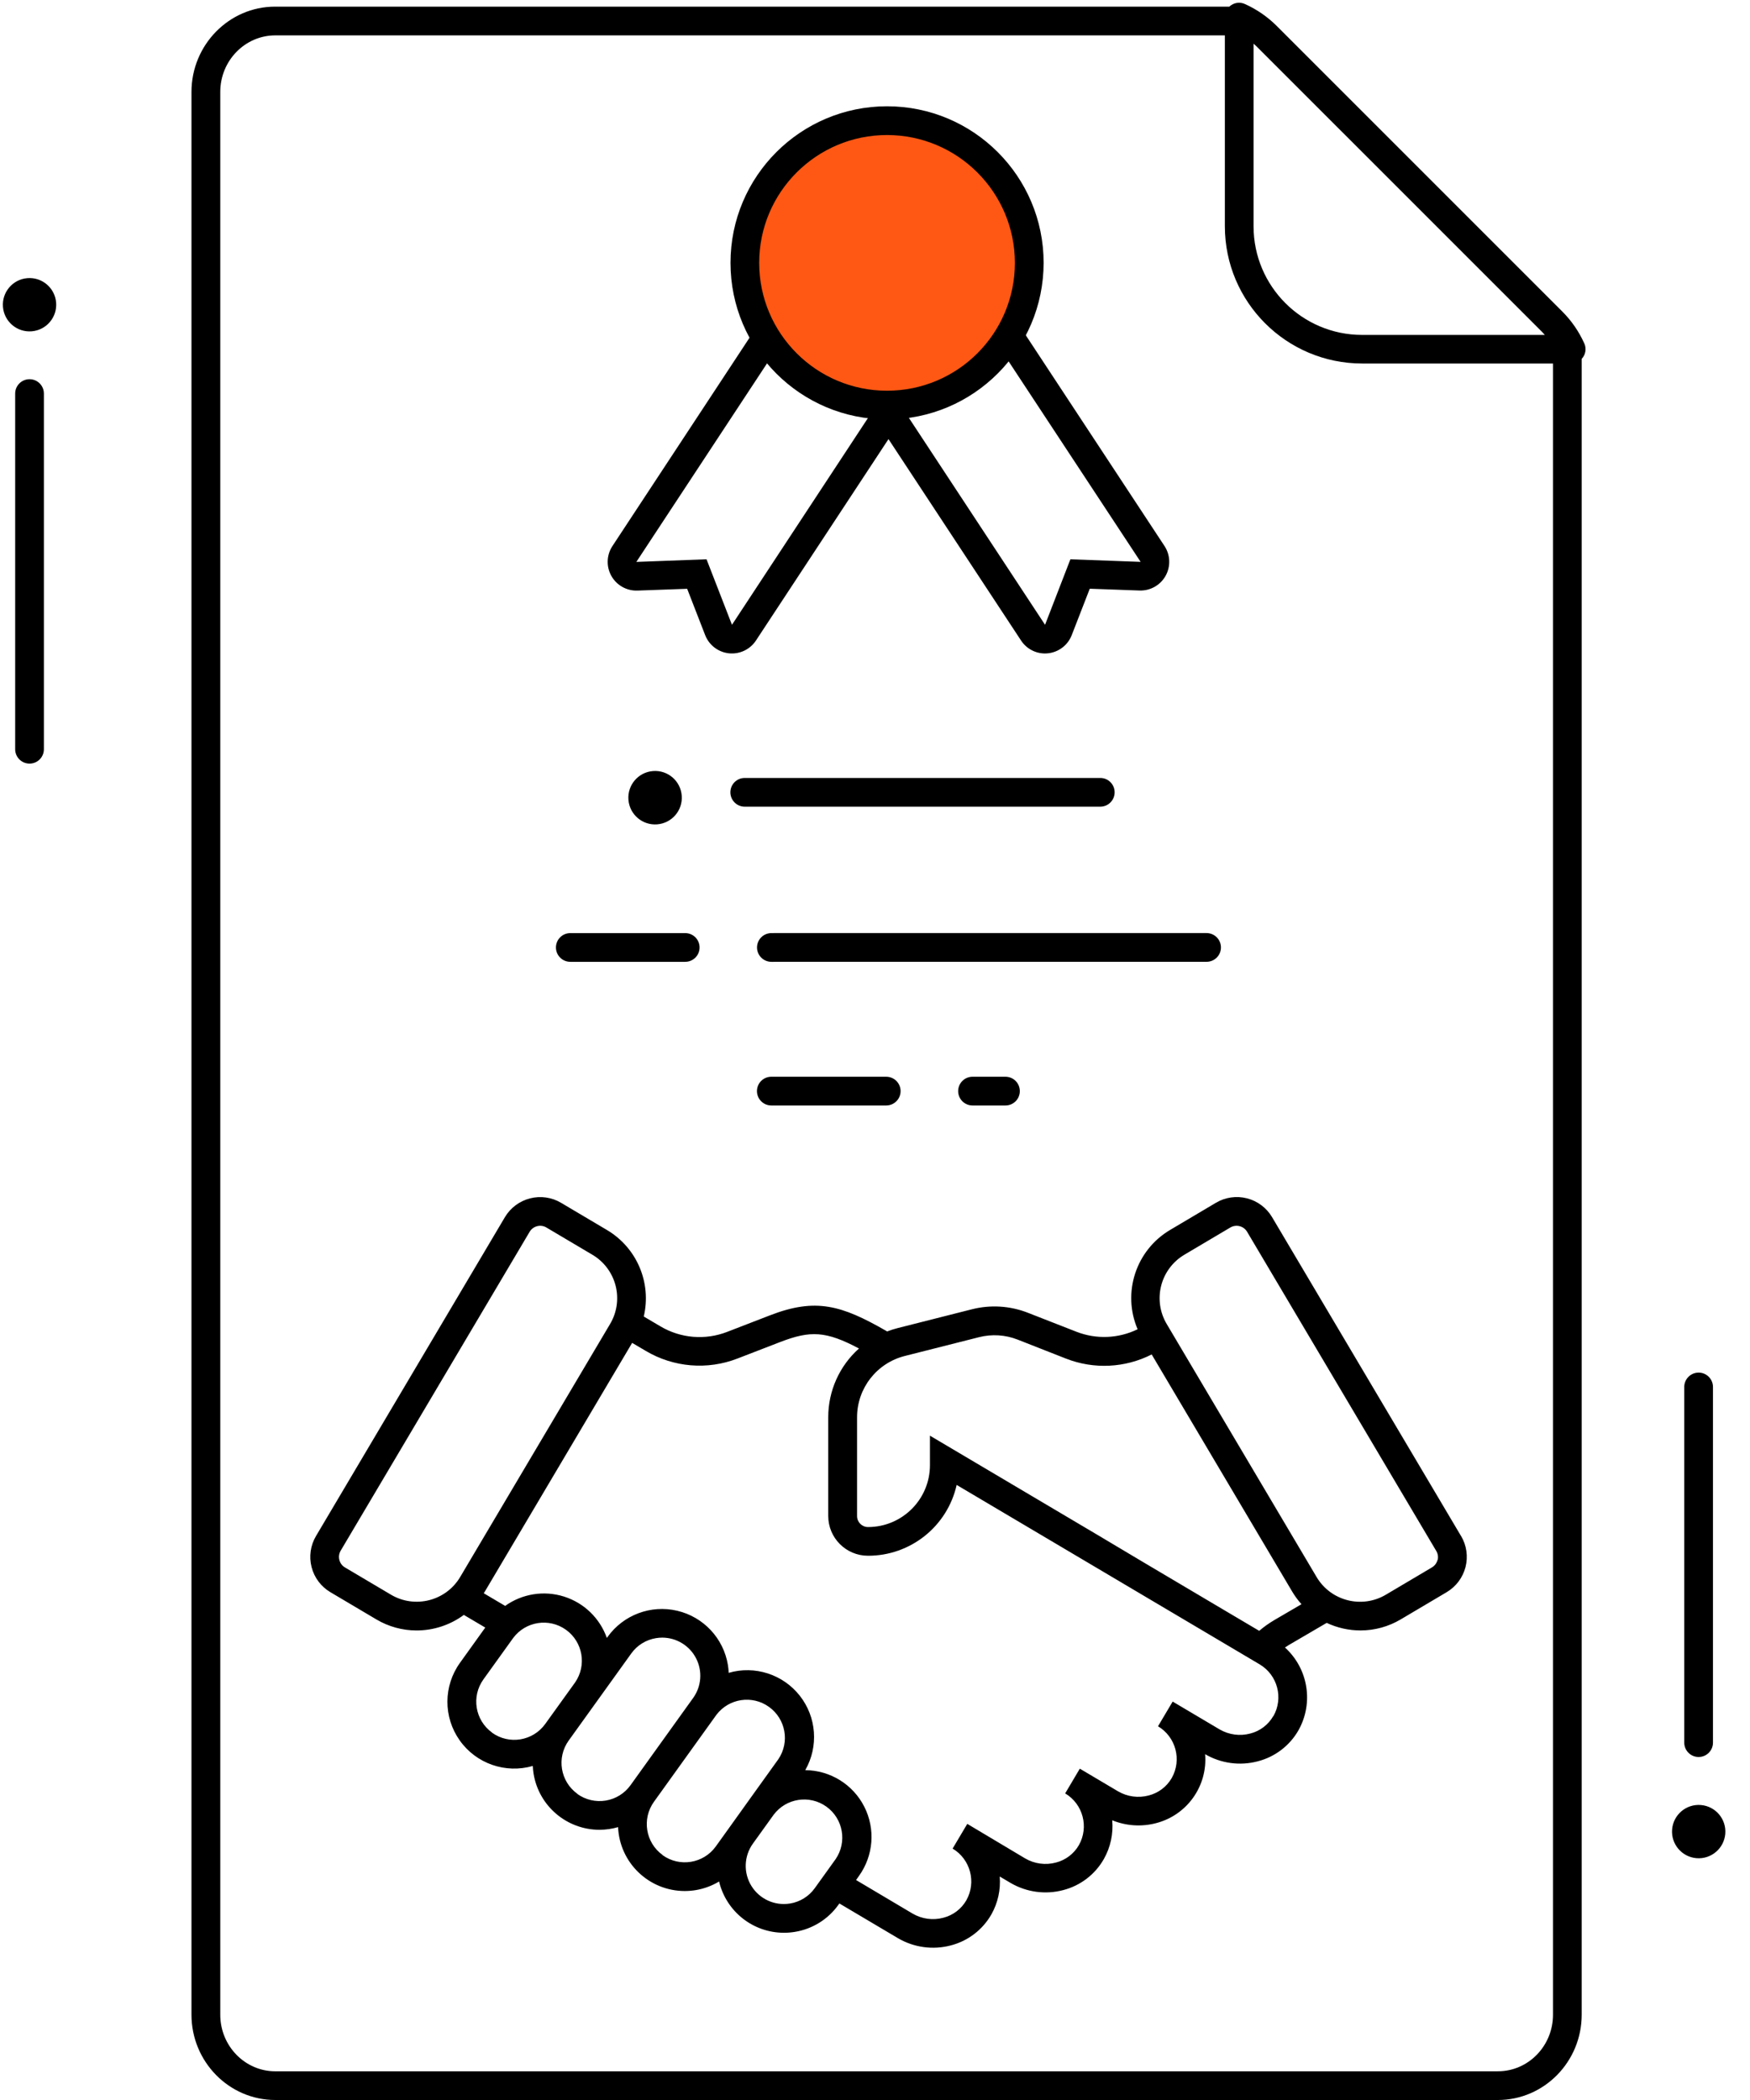 <svg width="75" height="90" viewBox="0 0 75 90" fill="none" xmlns="http://www.w3.org/2000/svg">
<g id="process-contract 1">
<g id="Group">
<path id="process-contract-img-hand" d="M62.616 65.83L54.517 52.163C54.28 51.763 53.893 51.473 53.442 51.357C52.991 51.241 52.512 51.31 52.112 51.547L50.142 52.715C48.679 53.585 48.086 55.403 48.755 56.968C47.935 57.368 46.987 57.407 46.138 57.077L44.061 56.265C43.293 55.962 42.45 55.909 41.65 56.113L38.476 56.917C38.321 56.956 38.169 57.004 38.02 57.062L37.961 57.027C36.071 55.943 34.963 55.612 33.005 56.369L31.168 57.079C30.226 57.446 29.168 57.359 28.298 56.84L27.59 56.422C27.931 54.975 27.293 53.474 26.015 52.716L24.045 51.549C23.645 51.311 23.165 51.243 22.715 51.359C22.264 51.474 21.877 51.764 21.639 52.164L13.543 65.83C13.306 66.23 13.237 66.71 13.353 67.16C13.468 67.612 13.758 67.999 14.159 68.236L16.129 69.403C16.65 69.713 17.246 69.877 17.852 69.877C18.582 69.877 19.292 69.644 19.879 69.211L20.797 69.753L19.714 71.263C19.001 72.253 18.994 73.587 19.699 74.584C20.402 75.582 21.661 76.023 22.834 75.684C22.839 75.796 22.85 75.908 22.868 76.02C23.095 77.403 24.29 78.418 25.691 78.42C25.961 78.419 26.23 78.38 26.489 78.306C26.556 79.835 27.813 81.041 29.343 81.044C29.501 81.044 29.658 81.031 29.813 81.006C30.168 80.947 30.509 80.822 30.818 80.636C31.125 81.923 32.273 82.831 33.595 82.833C33.753 82.833 33.91 82.82 34.065 82.795C34.816 82.674 35.487 82.257 35.929 81.639L35.973 81.577L38.486 83.066C39.169 83.466 39.983 83.578 40.749 83.375C41.485 83.185 42.113 82.705 42.489 82.044C42.767 81.551 42.891 80.986 42.845 80.422L43.305 80.694C43.988 81.095 44.802 81.207 45.568 81.004C46.304 80.814 46.932 80.334 47.308 79.673C47.594 79.168 47.718 78.589 47.666 78.012C48.263 78.255 48.923 78.299 49.546 78.135C50.873 77.792 51.76 76.545 51.648 75.18C52.33 75.577 53.141 75.687 53.904 75.485C54.642 75.296 55.273 74.815 55.65 74.153C56.307 72.981 56.066 71.509 55.07 70.607C55.123 70.572 55.176 70.537 55.23 70.504L56.858 69.552C57.311 69.765 57.807 69.876 58.308 69.876C58.915 69.876 59.51 69.712 60.032 69.402L62.002 68.235C62.402 67.997 62.692 67.611 62.808 67.159C62.923 66.709 62.855 66.229 62.618 65.829L62.616 65.83V65.83ZM16.754 68.343L14.784 67.176C14.664 67.106 14.578 66.99 14.544 66.855C14.509 66.72 14.53 66.577 14.601 66.457L22.699 52.791C22.77 52.671 22.886 52.585 23.021 52.551C23.156 52.516 23.299 52.536 23.418 52.608L25.388 53.775C25.883 54.067 26.24 54.544 26.383 55.1C26.525 55.657 26.441 56.247 26.148 56.74L19.721 67.587C19.11 68.614 17.782 68.952 16.754 68.343V68.343ZM21.088 74.253C20.358 73.725 20.192 72.706 20.718 71.974L21.993 70.2C22.525 69.485 23.532 69.329 24.256 69.848C24.98 70.368 25.154 71.372 24.647 72.105L23.367 73.884C22.84 74.616 21.82 74.784 21.087 74.258V74.253H21.088ZM24.742 76.876C24.012 76.348 23.846 75.328 24.372 74.596L25.647 72.822L27.053 70.865C27.305 70.512 27.688 70.275 28.115 70.206C28.205 70.191 28.294 70.184 28.384 70.184C28.996 70.186 29.555 70.529 29.834 71.074C30.112 71.618 30.064 72.272 29.707 72.769L27.027 76.502C26.775 76.857 26.392 77.096 25.963 77.167C25.533 77.238 25.093 77.136 24.741 76.882L24.742 76.876V76.876ZM28.396 79.499C27.666 78.971 27.501 77.952 28.026 77.22L30.707 73.487C31.244 72.786 32.24 72.637 32.957 73.153C33.675 73.668 33.853 74.659 33.36 75.392L32.172 77.047L31.272 78.304L30.675 79.136C30.147 79.866 29.127 80.032 28.395 79.506L28.396 79.499V79.499ZM33.858 81.579C33.206 81.687 32.554 81.391 32.205 80.829C31.857 80.268 31.881 79.552 32.265 79.015L33.158 77.773C33.692 77.063 34.696 76.91 35.418 77.428C36.138 77.946 36.314 78.946 35.812 79.678L34.92 80.92C34.668 81.273 34.286 81.51 33.858 81.58V81.579ZM54.57 73.545C54.356 73.918 54.001 74.188 53.585 74.294C53.141 74.413 52.667 74.349 52.27 74.118L50.257 72.925L49.629 73.983C50.395 74.44 50.656 75.423 50.218 76.2C50.004 76.572 49.648 76.842 49.233 76.948C48.787 77.068 48.313 77.003 47.914 76.77L46.278 75.8L45.65 76.86C46.415 77.316 46.676 78.3 46.239 79.076C46.025 79.448 45.669 79.718 45.254 79.824C44.808 79.944 44.333 79.879 43.935 79.646L41.455 78.166L40.826 79.225C41.591 79.682 41.852 80.665 41.415 81.441C41.201 81.813 40.845 82.083 40.43 82.189C39.984 82.309 39.51 82.244 39.111 82.011L36.689 80.573L36.813 80.397C37.437 79.528 37.525 78.384 37.041 77.43C36.557 76.476 35.581 75.872 34.511 75.863C35.09 74.851 34.997 73.589 34.276 72.673C33.555 71.757 32.35 71.369 31.23 71.693C31.225 71.58 31.214 71.468 31.196 71.356C31.008 70.213 30.15 69.296 29.022 69.032C27.894 68.767 26.718 69.209 26.042 70.15L26.008 70.198C25.708 69.351 25.028 68.694 24.171 68.424C23.314 68.154 22.381 68.302 21.649 68.824L20.732 68.282L20.779 68.209L27.092 57.552L27.671 57.893C28.863 58.603 30.317 58.725 31.611 58.221L33.448 57.511C34.734 57.018 35.397 57.041 36.813 57.793C35.975 58.541 35.496 59.611 35.496 60.735V64.972C35.497 65.912 36.258 66.673 37.196 66.675C39.02 66.68 40.6 65.417 41 63.64L49.43 68.632L50.401 69.207L53.994 71.335C54.754 71.793 55.012 72.773 54.576 73.546H54.571L54.57 73.545ZM54.596 69.443C54.373 69.575 54.162 69.725 53.966 69.893L52.411 68.973L49.086 67.003L46.976 65.746L39.855 61.529V62.791C39.855 64.257 38.666 65.445 37.2 65.445C36.94 65.444 36.731 65.233 36.731 64.974V60.738C36.732 59.496 37.577 58.414 38.782 58.112L41.958 57.308C42.508 57.168 43.088 57.204 43.616 57.413L45.691 58.228C46.883 58.693 48.217 58.628 49.358 58.048L55.378 68.208C55.493 68.402 55.627 68.584 55.778 68.752L54.596 69.442V69.443ZM61.608 66.857C61.572 66.993 61.483 67.109 61.361 67.179L59.391 68.346C58.362 68.954 57.035 68.614 56.425 67.586L50 56.74C49.707 56.246 49.623 55.656 49.765 55.1C49.907 54.544 50.265 54.067 50.759 53.774L52.729 52.607C52.849 52.537 52.992 52.516 53.127 52.551C53.262 52.585 53.377 52.672 53.448 52.792L61.547 66.458C61.622 66.576 61.647 66.718 61.615 66.855L61.609 66.858L61.608 66.857Z" fill="black"/>
<path id="Vector" d="M67.894 14.709C67.667 14.205 67.35 13.746 66.96 13.355L54.713 1.108C54.321 0.718 53.863 0.402 53.359 0.175C53.133 0.069 52.866 0.113 52.685 0.285H11.786C9.818 0.285 8.206 1.925 8.206 3.94V86.343C8.206 88.36 9.818 90 11.797 90H64.195C66.176 90 67.787 88.36 67.787 86.344V15.38C67.957 15.2 68 14.934 67.895 14.709H67.894V14.709ZM53.724 1.871L53.847 1.983L66.095 14.231C66.134 14.27 66.171 14.311 66.207 14.354H58.374C55.807 14.352 53.727 12.271 53.724 9.704V1.871ZM64.19 88.77H11.8C10.498 88.77 9.44 87.683 9.44 86.346V3.94C9.44 2.603 10.498 1.516 11.8 1.516H52.494V9.698C52.497 12.945 55.129 15.576 58.375 15.579H66.557V86.345C66.557 87.682 65.5 88.769 64.197 88.769H64.19V88.77Z" fill="black"/>
<path id="Vector_2" d="M28.166 35.329C28.797 35.279 29.268 34.727 29.217 34.096C29.167 33.465 28.615 32.994 27.984 33.045C27.353 33.095 26.882 33.648 26.933 34.278C26.983 34.909 27.535 35.38 28.166 35.329Z" fill="black"/>
<path id="Vector_3" d="M47.155 34.572H31.917C31.577 34.572 31.302 34.296 31.302 33.956C31.302 33.616 31.577 33.341 31.917 33.341H47.155C47.495 33.341 47.77 33.616 47.77 33.956C47.77 34.296 47.495 34.572 47.155 34.572ZM51.71 41.22H33.166C32.826 41.22 32.55 40.945 32.55 40.605C32.55 40.265 32.826 39.989 33.166 39.989H51.71C52.05 39.989 52.326 40.265 52.326 40.605C52.326 40.945 52.05 41.22 51.71 41.22Z" fill="black"/>
<path id="Vector_4" d="M33.166 41.221H33.06C32.72 41.221 32.444 40.946 32.444 40.606C32.444 40.266 32.72 39.99 33.06 39.99H33.166C33.506 39.99 33.781 40.266 33.781 40.606C33.781 40.946 33.506 41.221 33.166 41.221ZM29.366 41.221H24.442C24.102 41.221 23.826 40.946 23.826 40.606C23.826 40.266 24.102 39.99 24.442 39.99H29.366C29.706 39.99 29.982 40.266 29.982 40.606C29.982 40.946 29.706 41.221 29.366 41.221ZM43.092 47.377H41.679C41.339 47.377 41.064 47.102 41.064 46.762C41.064 46.422 41.339 46.146 41.679 46.146H43.092C43.432 46.146 43.707 46.422 43.707 46.762C43.707 47.102 43.432 47.377 43.092 47.377ZM37.981 47.377H33.056C32.716 47.377 32.441 47.102 32.441 46.762C32.441 46.422 32.716 46.146 33.056 46.146H37.981C38.321 46.146 38.597 46.422 38.597 46.762C38.597 47.102 38.321 47.377 37.981 47.377ZM44.786 28.006C44.373 28.006 43.988 27.798 43.761 27.453L38.078 18.819L32.395 27.456C32.141 27.838 31.695 28.047 31.239 27.999C30.782 27.95 30.391 27.651 30.223 27.224L29.45 25.234L27.315 25.311C26.856 25.326 26.427 25.084 26.202 24.684C25.977 24.284 25.993 23.792 26.244 23.407L32.816 13.42H43.338L49.91 23.405C50.16 23.789 50.177 24.282 49.952 24.682C49.727 25.082 49.298 25.323 48.839 25.308L46.704 25.231L45.931 27.221C45.747 27.695 45.291 28.006 44.783 28.006H44.786V28.006ZM30.28 23.969L31.37 26.777L38.077 16.579L44.788 26.777L45.874 23.97L48.884 24.08L42.676 14.651H33.48L27.272 24.082L30.282 23.969H30.28Z" fill="black"/>
<path id="Vector_5" d="M38.017 17.359C41.383 17.359 44.111 14.631 44.111 11.265C44.111 7.899 41.383 5.171 38.017 5.171C34.651 5.171 31.923 7.899 31.923 11.265C31.923 14.631 34.651 17.359 38.017 17.359Z" fill="#FE5814"/>
<path id="Vector_6" d="M38.017 17.975C34.311 17.975 31.307 14.971 31.307 11.265C31.307 7.56 34.311 4.555 38.017 4.555C41.723 4.555 44.727 7.56 44.727 11.265C44.723 14.97 41.721 17.971 38.017 17.975ZM38.017 5.787C34.991 5.787 32.537 8.24 32.537 11.265C32.537 14.291 34.991 16.745 38.017 16.745C41.043 16.745 43.495 14.291 43.495 11.265C43.492 8.241 41.041 5.79 38.017 5.787V5.787Z" fill="black"/>
<g id="process-contract-img-right-bar">
<path id="Vector_7" d="M73.94 78.593C73.993 77.964 73.526 77.411 72.897 77.358C72.268 77.305 71.715 77.772 71.662 78.401C71.609 79.03 72.076 79.583 72.705 79.636C73.334 79.689 73.887 79.222 73.94 78.593Z" fill="black"/>
<path id="Vector_8" d="M72.798 75.3C72.458 75.3 72.182 75.024 72.182 74.684V59.442C72.182 59.102 72.458 58.826 72.798 58.826C73.138 58.826 73.413 59.102 73.413 59.442V74.684C73.413 75.024 73.138 75.3 72.798 75.3Z" fill="black"/>
</g>
<g id="process-contract-img-left-bar">
<path id="Vector_9" d="M1.362 14.199C1.991 14.146 2.458 13.593 2.405 12.964C2.352 12.335 1.799 11.868 1.17 11.921C0.541 11.974 0.074 12.527 0.127 13.156C0.18 13.785 0.733 14.252 1.362 14.199Z" fill="black"/>
<path id="Vector_10" d="M1.266 32.726C0.926 32.726 0.65 32.451 0.65 32.111V16.867C0.65 16.527 0.926 16.252 1.266 16.252C1.606 16.252 1.881 16.527 1.881 16.867V32.111C1.881 32.451 1.606 32.726 1.266 32.726V32.726Z" fill="black"/>
</g>
</g>
</g>
</svg>
